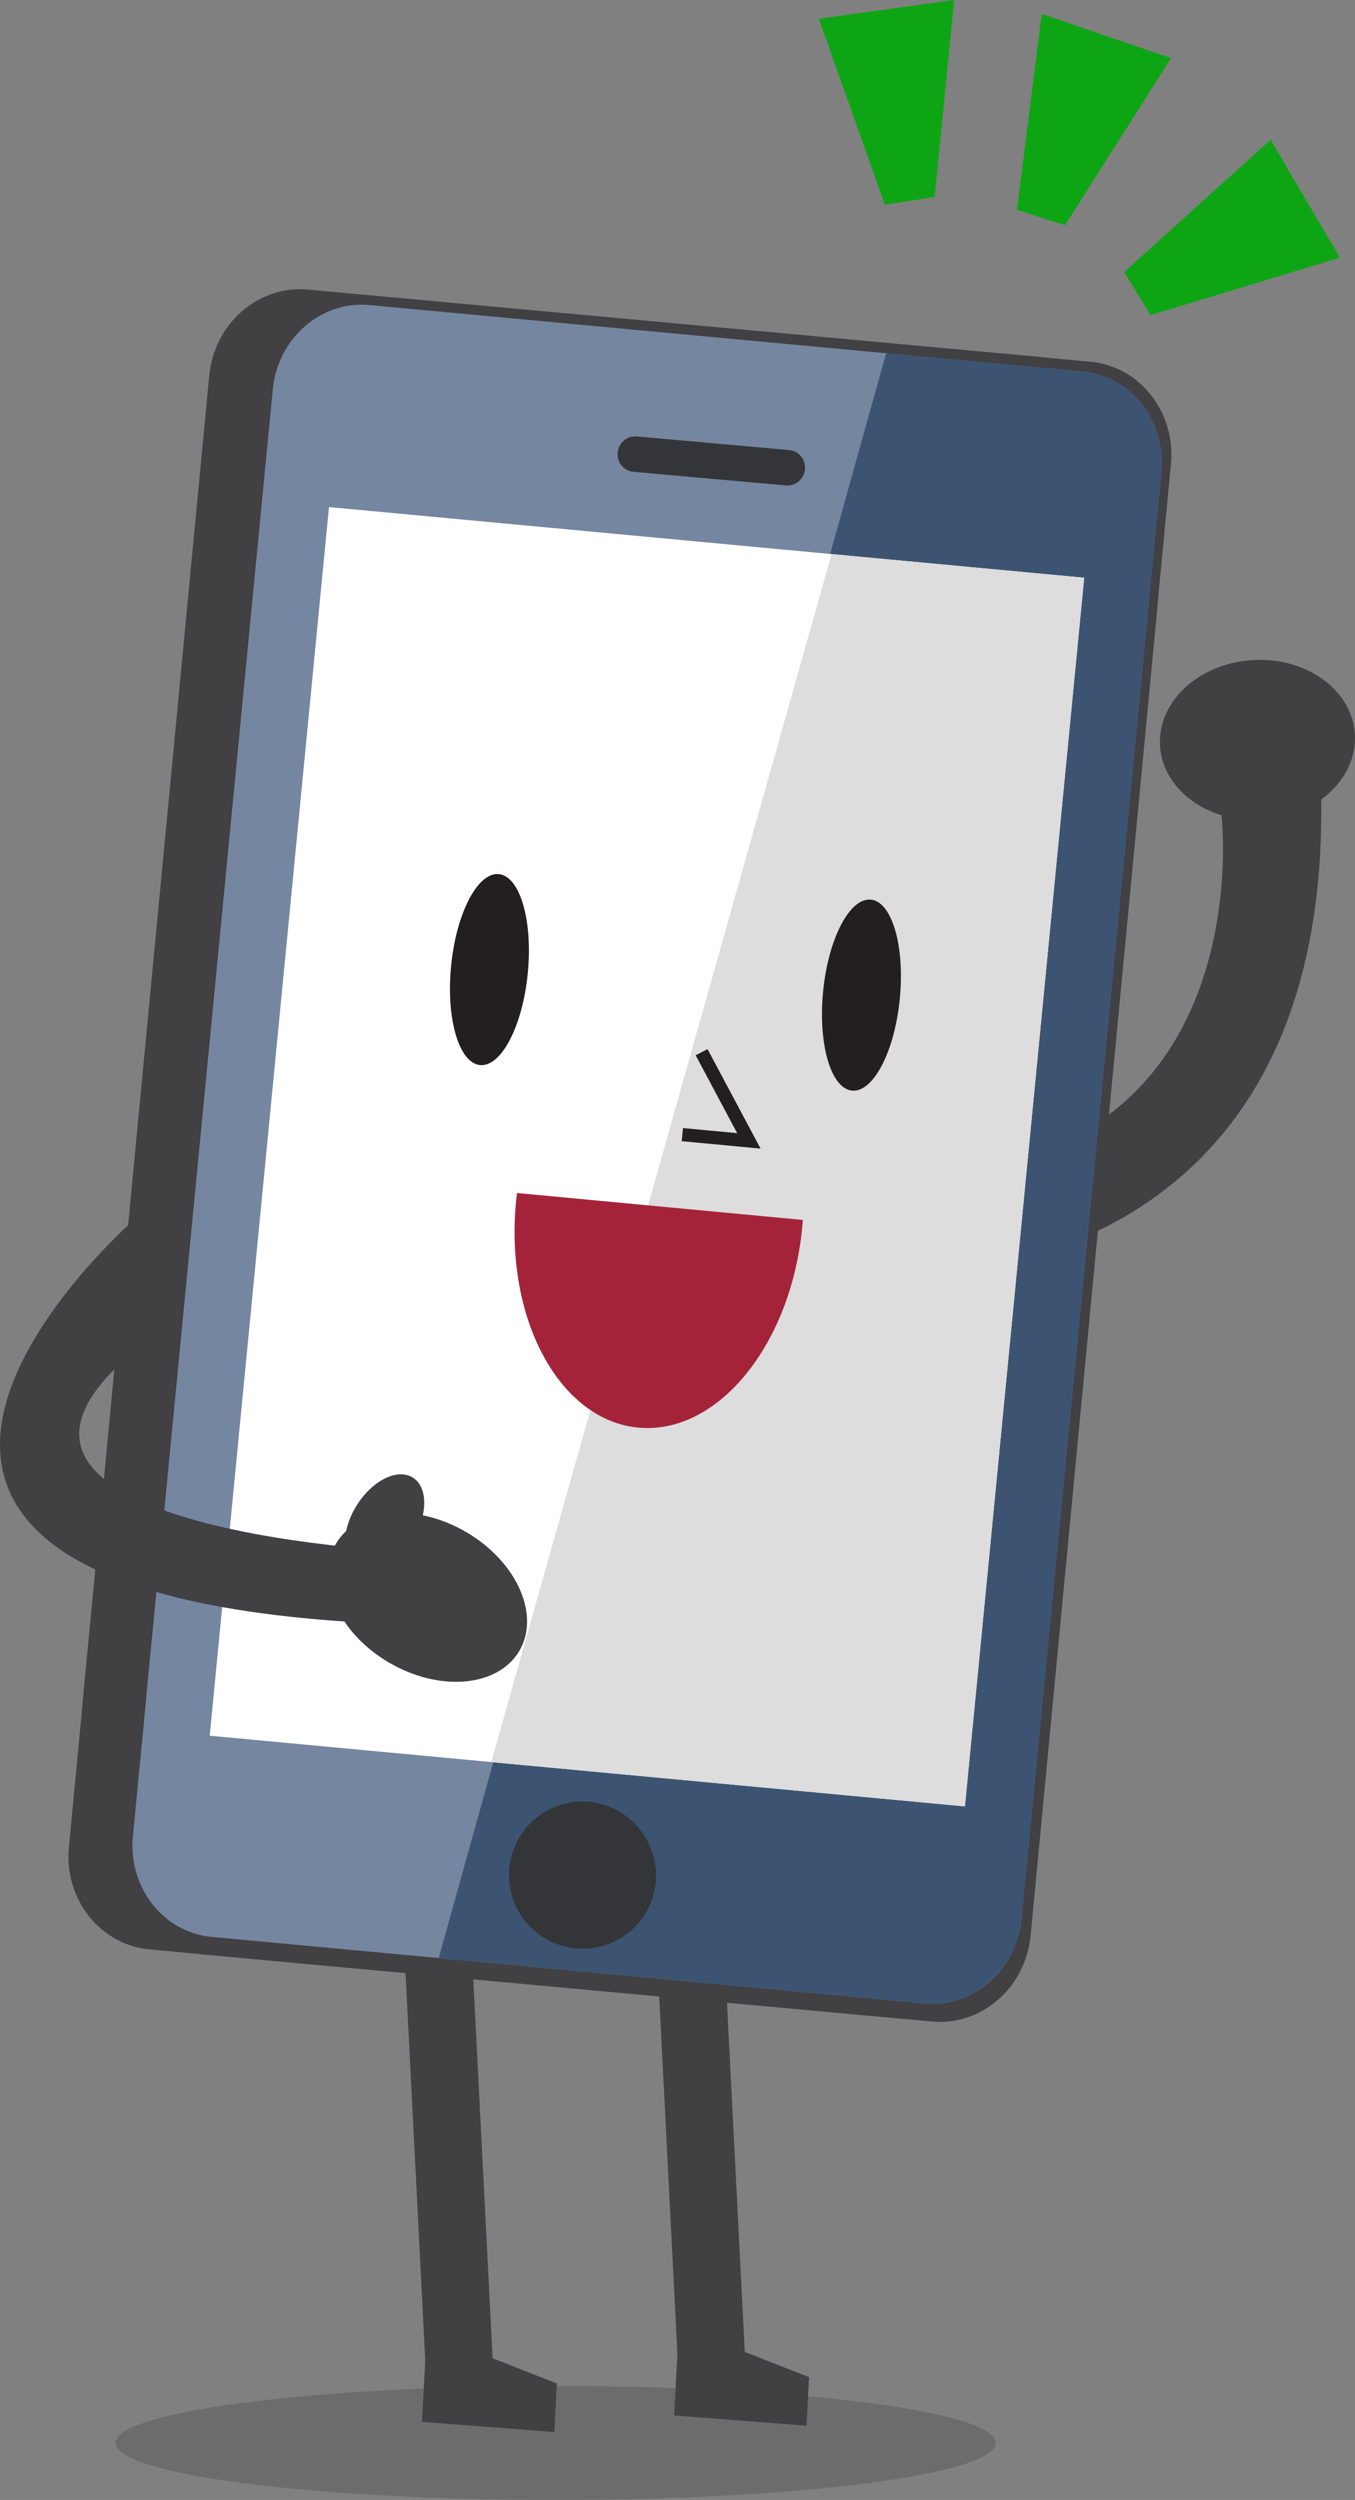 <svg xmlns="http://www.w3.org/2000/svg" width="229.685" height="423.535" viewBox="0 0 229.685 423.535">
  <rect x="0" y="0" width="229.685" height="423.535" fill="#808080" stroke="none"/>
  <g id="Group_3369" data-name="Group 3369" transform="translate(-78.159 -270.471)">
    <g id="Group_3368" data-name="Group 3368">
      <path id="Path_12209" data-name="Path 12209" d="M285.219,408.588s6.608,56.62-48.092,60.613l-4.735,17.186s80.5,2.748,68.527-98.071Z" fill="#414042"/>
      <path id="Path_12210" data-name="Path 12210" d="M97.748,684.344c0,5.338,33.4,9.662,74.593,9.662s74.594-4.324,74.594-9.662-33.4-9.66-74.594-9.66S97.748,679.006,97.748,684.344Z" fill="#231f20" opacity="0.2"/>
      <g id="Group_3362" data-name="Group 3362">
        <path id="Path_12211" data-name="Path 12211" d="M161.825,673.192l-11.393.856-3.663-71.882,11.391-.859Z" fill="#414042"/>
        <path id="Path_12212" data-name="Path 12212" d="M172.121,682.5,149.7,680.762l.794-15.154,22.061,8.667Z" fill="#414042"/>
      </g>
      <g id="Group_3363" data-name="Group 3363">
        <path id="Path_12213" data-name="Path 12213" d="M204.569,672.115l-11.393.857-3.663-71.882,11.391-.859Z" fill="#414042"/>
        <path id="Path_12214" data-name="Path 12214" d="M214.864,681.422l-22.424-1.737.794-15.154L215.3,673.2Z" fill="#414042"/>
      </g>
      <g id="Group_3366" data-name="Group 3366">
        <path id="Path_12215" data-name="Path 12215" d="M265.243,372.674q.042-.439.06-.876l2.248-23.552c.843-8.808-5.276-16.574-13.664-17.347L130.346,319.535c-8.391-.772-15.875,5.743-16.715,14.551L92.15,558.955c-.027.3-.045.589-.059.88l-2.25,23.55c-.843,8.809,5.276,16.573,13.667,17.349L227.048,612.1c8.389.771,15.872-5.746,16.717-14.554Z" fill="#414042"/>
        <g id="Group_3364" data-name="Group 3364">
          <path id="Path_12216" data-name="Path 12216" d="M276.643,349.1c.842-8.809-5.277-16.574-13.666-17.346l-123.54-11.365c-8.392-.772-15.875,5.744-16.716,14.552L101.242,559.811c-.028.3-.047.586-.059.879l-2.251,23.552c-.842,8.809,5.277,16.573,13.666,17.349l123.541,11.363c8.388.772,15.873-5.744,16.716-14.554l21.477-224.87c.03-.294.049-.585.062-.876Z" fill="#414042"/>
          <path id="Path_12217" data-name="Path 12217" d="M275.01,350.492c.841-8.66-5.137-16.3-13.345-17.067L140.78,322.15c-8.209-.766-15.546,5.635-16.384,14.294l-21.408,221.08c-.028.292-.05.579-.06.866l-2.243,23.154c-.838,8.66,5.136,16.3,13.345,17.067l120.886,11.278c8.209.762,15.544-5.637,16.384-14.3l21.406-221.082c.03-.288.047-.574.063-.86Z" fill="#7586a0"/>
          <path id="Path_12218" data-name="Path 12218" d="M152.519,602.2l82.4,7.688c8.209.762,15.544-5.637,16.384-14.3l21.406-221.082c.03-.288.047-.574.063-.86l2.241-23.156c.841-8.66-5.137-16.3-13.345-17.067l-33.3-3.109Z" fill="#3d5372"/>
          <path id="Path_12219" data-name="Path 12219" d="M241.719,576.5,113.706,564.527l20.22-208.151,128.011,11.974Z" fill="#fff"/>
          <path id="Path_12220" data-name="Path 12220" d="M214.6,349.979a2.993,2.993,0,0,1-3.226,2.732L185.534,350.4a2.973,2.973,0,0,1-2.673-3.258h0a3,3,0,0,1,3.23-2.731l25.84,2.307a2.969,2.969,0,0,1,2.672,3.258Z" fill="#333538"/>
          <path id="Path_12221" data-name="Path 12221" d="M189.312,589.463a12.47,12.47,0,1,1-11.219-13.737A12.618,12.618,0,0,1,189.312,589.463Z" fill="#333538"/>
          <path id="Path_12222" data-name="Path 12222" d="M161.429,568.992l80.29,7.51,20.218-208.151-42.826-4.006Z" fill="#ddd"/>
        </g>
        <g id="Group_3365" data-name="Group 3365">
          <path id="Path_12223" data-name="Path 12223" d="M230.684,439.674c-.873,8.934-4.493,15.9-8.084,15.566s-5.793-7.855-4.918-16.791,4.491-15.9,8.083-15.565S231.559,430.738,230.684,439.674Z" fill="#231f20"/>
          <path id="Path_12224" data-name="Path 12224" d="M165.8,472.586c-.055.443-.112.888-.155,1.336-1.952,19.953,7.321,37.147,20.711,38.409s25.826-13.891,27.778-33.842c.044-.449.074-.893.108-1.34Z" fill="#a52339"/>
          <path id="Path_12225" data-name="Path 12225" d="M207.083,465.064l-13.369-1.26.218-2.222,9.185.865-7.04-13.2,2.017-1.036Z" fill="#231f20"/>
          <path id="Path_12226" data-name="Path 12226" d="M167.625,435.348c-.873,8.934-4.492,15.9-8.084,15.564s-5.793-7.854-4.918-16.79,4.492-15.9,8.083-15.565S168.5,426.411,167.625,435.348Z" fill="#231f20"/>
        </g>
      </g>
      <g id="Group_3367" data-name="Group 3367">
        <path id="Path_12227" data-name="Path 12227" d="M250.548,306.013l8.143,2.62,17.969-28.316-21.923-7.487Z" fill="#0ea515"/>
        <path id="Path_12228" data-name="Path 12228" d="M268.723,316.563l4.463,7.3,32.091-9.743-11.736-19.976Z" fill="#0ea515"/>
        <path id="Path_12229" data-name="Path 12229" d="M228.143,305.167l8.452-1.323,3.313-33.373-22.947,3.174Z" fill="#0ea515"/>
      </g>
      <path id="Path_12230" data-name="Path 12230" d="M147.411,533.364s-91.055-3.891-40.586-38.357l-5.742-18.058s-80.427,69.758,60.009,68.911Z" fill="#414042"/>
      <path id="Path_12231" data-name="Path 12231" d="M165.794,550.775c-4.084,5.818-14.179,6.194-22.547.842s-11.842-14.407-7.758-20.224,14.179-6.194,22.548-.842S169.877,544.958,165.794,550.775Z" fill="#414042"/>
      <path id="Path_12232" data-name="Path 12232" d="M148.337,520.935c2.491,1.815,2.273,6.658-.483,10.814s-7.008,6.053-9.5,4.237-2.272-6.657.483-10.813S145.848,519.118,148.337,520.935Z" fill="#414042"/>
    </g>
    <path id="Path_12233" data-name="Path 12233" d="M312.813,381.355c-.549,7.5-8.383,13.346-17.5,13.065s-16.056-6.586-15.506-14.082,8.383-13.345,17.5-13.065S313.363,373.859,312.813,381.355Z" transform="translate(-5 15)" fill="#414042"/>
  </g>
</svg>
